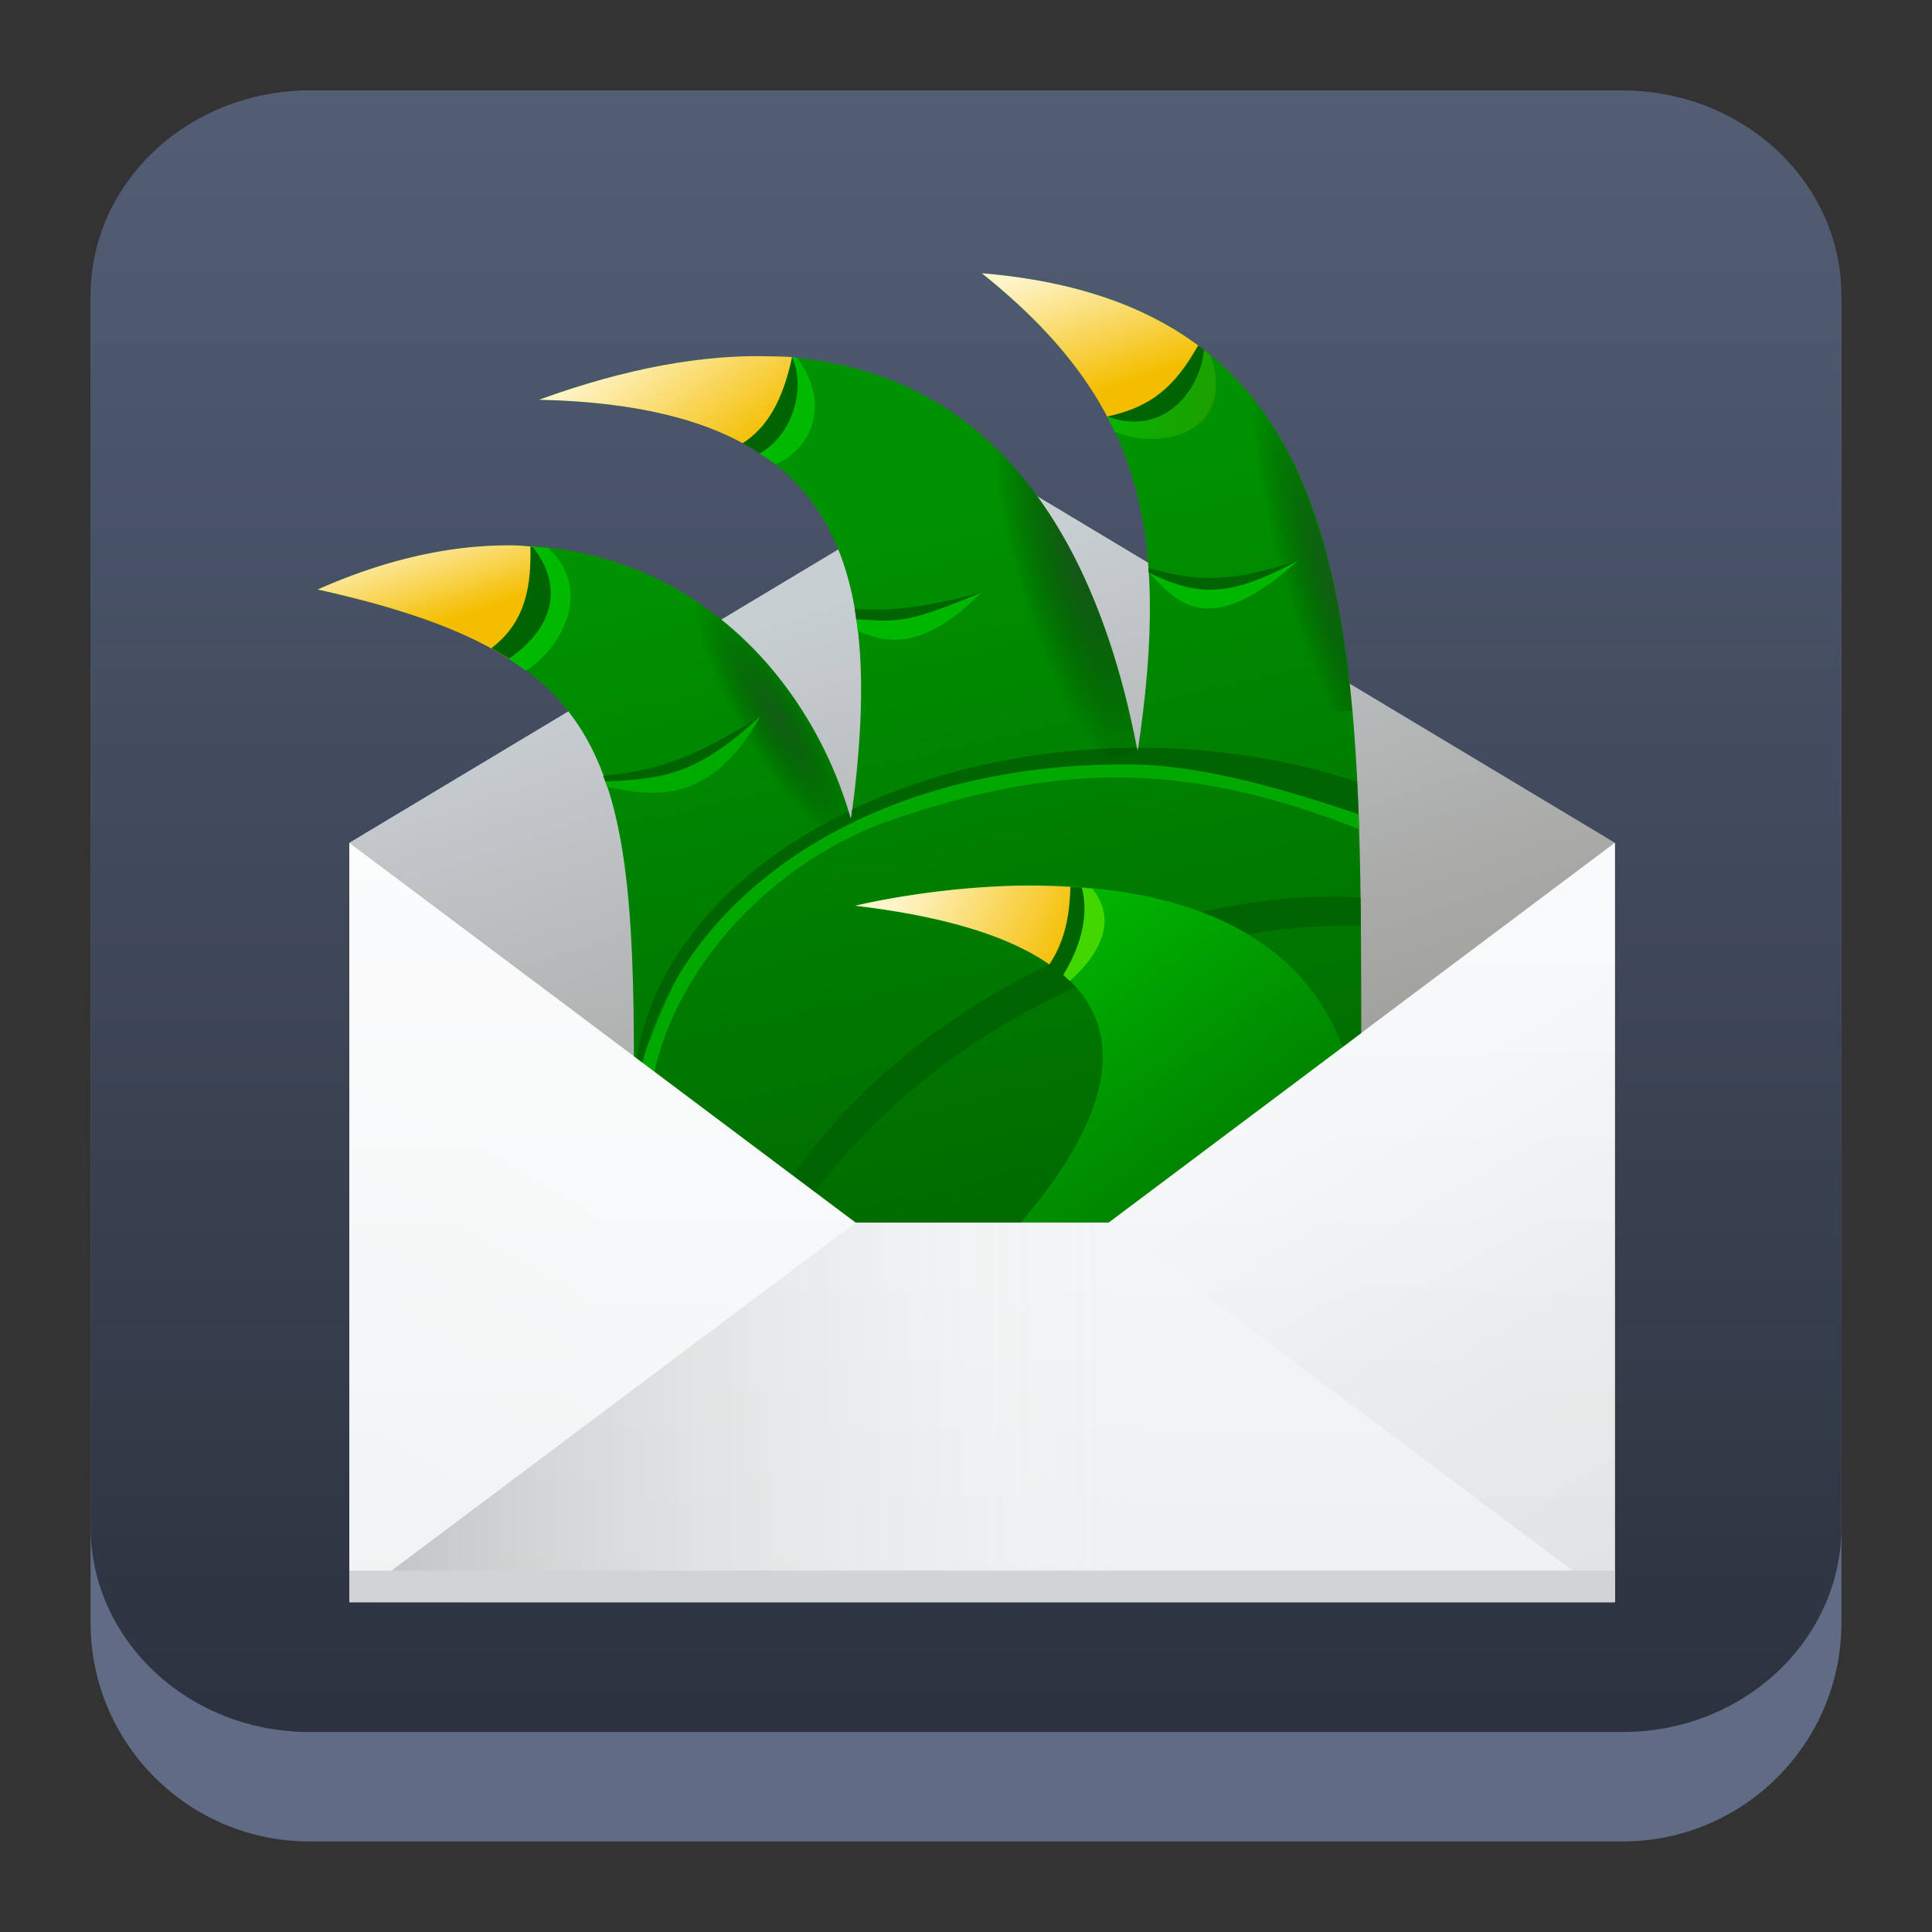 <?xml version="1.0" encoding="UTF-8" standalone="no"?>
<svg
   width="64"
   height="64"
   version="1.1"
   id="svg23117"
   sodipodi:docname="claws-mail.svg"
   inkscape:version="1.2.1 (9c6d41e410, 2022-07-14)"
   xmlns:inkscape="http://www.inkscape.org/namespaces/inkscape"
   xmlns:sodipodi="http://sodipodi.sourceforge.net/DTD/sodipodi-0.dtd"
   xmlns:xlink="http://www.w3.org/1999/xlink"
   xmlns="http://www.w3.org/2000/svg"
   xmlns:svg="http://www.w3.org/2000/svg">
  <rect width="100%" height="100%" fill="#333333" stroke="none"/>
  <sodipodi:namedview
     id="namedview23119"
     pagecolor="#ffffff"
     bordercolor="#666666"
     borderopacity="1.0"
     inkscape:showpageshadow="2"
     inkscape:pageopacity="0.0"
     inkscape:pagecheckerboard="0"
     inkscape:deskcolor="#d1d1d1"
     showgrid="false"
     inkscape:zoom="4.9166667"
     inkscape:cx="24.508474"
     inkscape:cy="24.508474"
     inkscape:window-width="1920"
     inkscape:window-height="1002"
     inkscape:window-x="0"
     inkscape:window-y="0"
     inkscape:window-maximized="1"
     inkscape:current-layer="svg23117" />
  <defs
     id="defs23105">
    <linearGradient
       id="a"
       y1="547.634"
       y2="499.679"
       x2="388.865"
       gradientUnits="userSpaceOnUse"
       gradientTransform="translate(-453.044,-539.815)"
       x1="428.816">
      <stop
         stop-color="#2a2c2f"
         id="stop23090" />
      <stop
         offset="1"
         stop-color="#536161"
         id="stop23092" />
    </linearGradient>
    <linearGradient
       id="b"
       y1="44"
       y2="12"
       x2="14"
       gradientUnits="userSpaceOnUse"
       x1="36"
       gradientTransform="translate(-68.474,-40.015)">
      <stop
         stop-color="#536161"
         style="stop-color:#bfc9c9;stop-opacity:1"
         id="stop23095" />
      <stop
         offset="1"
         stop-color="#f4f5f5"
         style="stop-color:#fbfbfb;stop-opacity:1"
         id="stop23097" />
    </linearGradient>
    <linearGradient
       id="c"
       y1="527.014"
       x1="406.501"
       y2="539.825"
       x2="419.974"
       gradientUnits="userSpaceOnUse"
       gradientTransform="translate(-453.044,-539.815)">
      <stop
         stop-color="#292c2f"
         id="stop23100" />
      <stop
         offset="1"
         stop-opacity="0"
         id="stop23102" />
    </linearGradient>
    <linearGradient
       inkscape:collect="always"
       xlink:href="#linearGradient22063"
       id="linearGradient22065"
       x1="-14"
       y1="6"
       x2="-14"
       y2="-10"
       gradientUnits="userSpaceOnUse"
       gradientTransform="matrix(3.625,0,0,3.625,82.75,39.25)" />
    <linearGradient
       inkscape:collect="always"
       id="linearGradient22063">
      <stop
         style="stop-color:#292f3a;stop-opacity:1;"
         offset="0"
         id="stop22059" />
      <stop
         style="stop-color:#535e75;stop-opacity:1;"
         offset="1"
         id="stop22061" />
    </linearGradient>
    <linearGradient
       gradientTransform="matrix(1.418,0,0,1.418,-0.973,0.333)"
       id="b-3"
       y1="23.775"
       x1="22.54"
       y2="35.804"
       x2="35.771"
       gradientUnits="userSpaceOnUse">
      <stop
         stop-color="#292c2f"
         id="stop12" />
      <stop
         offset="1"
         stop-color="#292c2f"
         stop-opacity="0"
         id="stop14" />
    </linearGradient>
    <linearGradient
       xlink:href="#linearGradient4564"
       id="linearGradient4570"
       x1="18.653"
       y1="20.191"
       x2="7.432"
       y2="8.525"
       gradientUnits="userSpaceOnUse"
       gradientTransform="matrix(1,0,0,1.158,8,3.145)" />
    <linearGradient
       id="linearGradient4564">
      <stop
         style="stop-color:#ffa92d;stop-opacity:1;"
         offset="0"
         id="stop4566" />
      <stop
         style="stop-color:#ffc169;stop-opacity:1"
         offset="1"
         id="stop4568" />
    </linearGradient>
    <linearGradient
       xlink:href="#linearGradient4574"
       id="linearGradient4580"
       x1="28.615"
       y1="21.502"
       x2="39.94"
       y2="10.118"
       gradientUnits="userSpaceOnUse"
       gradientTransform="matrix(1,0,0,1.158,8,3.145)" />
    <linearGradient
       id="linearGradient4574">
      <stop
         style="stop-color:#bf4231;stop-opacity:1;"
         offset="0"
         id="stop4576" />
      <stop
         style="stop-color:#f58273;stop-opacity:1"
         offset="1"
         id="stop4578" />
    </linearGradient>
    <linearGradient
       xlink:href="#linearGradient4590"
       id="linearGradient4596"
       x1="33.241"
       y1="30.191"
       x2="40.393"
       y2="37.416"
       gradientUnits="userSpaceOnUse"
       gradientTransform="matrix(1,0,0,1.158,8,3.145)" />
    <linearGradient
       id="linearGradient4590">
      <stop
         id="stop4594"
         offset="0"
         style="stop-color:#54d883;stop-opacity:1" />
      <stop
         id="stop4592"
         offset="1"
         style="stop-color:#3bb566;stop-opacity:1;" />
    </linearGradient>
    <linearGradient
       xlink:href="#linearGradient4582"
       id="linearGradient4588"
       x1="19.831"
       y1="26.561"
       x2="9.69"
       y2="37.881"
       gradientUnits="userSpaceOnUse"
       gradientTransform="matrix(1,0,0,1.158,8,3.145)" />
    <linearGradient
       id="linearGradient4582">
      <stop
         id="stop4586"
         offset="0"
         style="stop-color:#7cbcec;stop-opacity:1" />
      <stop
         id="stop4584"
         offset="1"
         style="stop-color:#3b85b5;stop-opacity:1;" />
    </linearGradient>
    <linearGradient
       xlink:href="#linearGradient4626"
       id="linearGradient4632"
       x1="23.693"
       y1="21.277"
       x2="34.937"
       y2="32.522"
       gradientUnits="userSpaceOnUse"
       gradientTransform="matrix(1.1,0,0,1.1,5.6,4.535)" />
    <linearGradient
       id="linearGradient4626">
      <stop
         style="stop-color:#000000;stop-opacity:1;"
         offset="0"
         id="stop4628" />
      <stop
         style="stop-color:#000000;stop-opacity:0;"
         offset="1"
         id="stop4630" />
    </linearGradient>
    <linearGradient
       xlink:href="#linearGradient4598"
       id="linearGradient4604"
       x1="27.197"
       y1="33.475"
       x2="21.366"
       y2="14.901"
       gradientUnits="userSpaceOnUse"
       gradientTransform="matrix(1.1,0,0,1.32,5.6,-0.745)" />
    <linearGradient
       id="linearGradient4598">
      <stop
         style="stop-color:#172525;stop-opacity:1;"
         offset="0"
         id="stop4600" />
      <stop
         style="stop-color:#334545;stop-opacity:1"
         offset="1"
         id="stop4602" />
    </linearGradient>
    <linearGradient
       xlink:href="#linearGradient4656"
       id="linearGradient4662"
       x1="19.025"
       y1="15.232"
       x2="29.946"
       y2="31.765"
       gradientUnits="userSpaceOnUse"
       gradientTransform="matrix(1.1,0,0,1.1,6.7,4.535)" />
    <linearGradient
       id="linearGradient4656">
      <stop
         style="stop-color:#ffffff;stop-opacity:1;"
         offset="0"
         id="stop4658" />
      <stop
         style="stop-color:#536161;stop-opacity:1"
         offset="1"
         id="stop4660" />
    </linearGradient>
    <linearGradient
       id="d"
       gradientTransform="matrix(2.115,2.115,-2.115,2.115,3.209,-828.159)"
       gradientUnits="userSpaceOnUse"
       x1="210.5"
       x2="210.5"
       y1="188"
       y2="193.5">
      <stop
         offset="0"
         stop-color="#9b9ea2"
         id="stop17" />
      <stop
         offset="1"
         stop-color="#1a1b1e"
         id="stop19" />
    </linearGradient>
    <linearGradient
       id="a-3"
       gradientTransform="matrix(3.496,0,0,3.496,1.301,3.3)"
       gradientUnits="userSpaceOnUse"
       x1="8.5"
       x2="0.5"
       y1="7.637"
       y2="-0.372">
      <stop
         offset="0"
         stop-color="#4f5356"
         id="stop2" />
      <stop
         offset="1"
         stop-color="#9b9ea2"
         stop-opacity="1"
         id="stop4" />
    </linearGradient>
    <radialGradient
       id="b-6"
       cx="16"
       cy="17"
       gradientUnits="userSpaceOnUse"
       r="11">
      <stop
         offset="0"
         stop-color="#3dd425"
         stop-opacity=".955"
         id="stop7" />
      <stop
         offset="1"
         stop-color="#59f07c"
         id="stop9" />
    </radialGradient>
    <linearGradient
       id="c-7"
       gradientUnits="userSpaceOnUse"
       x1="14.542"
       x2="26.542"
       y1="16"
       y2="28"
       gradientTransform="matrix(1.5,0,0,1.5,8,7.041)">
      <stop
         offset="0"
         id="stop12-5" />
      <stop
         offset="1"
         stop-opacity="0"
         id="stop14-3" />
    </linearGradient>
    <linearGradient
       xlink:href="#linearGradient564"
       id="linearGradient4309"
       x1="7.623"
       y1="16.497"
       x2="46"
       y2="40"
       gradientUnits="userSpaceOnUse"
       gradientTransform="matrix(1.128,0,0,1.128,4.544,1.478)" />
    <linearGradient
       id="linearGradient564">
      <stop
         style="stop-color:#5e98d7;stop-opacity:1"
         offset="0"
         id="stop223" />
      <stop
         style="stop-color:#3363ac;stop-opacity:1"
         offset="1"
         id="stop225" />
    </linearGradient>
    <linearGradient
       xlink:href="#linearGradient4626"
       id="linearGradient4419"
       x1="4"
       y1="29"
       x2="15.409"
       y2="40.409"
       gradientUnits="userSpaceOnUse"
       gradientTransform="matrix(1.128,0,0,1.128,4.544,3.734)" />
    <linearGradient
       xlink:href="#linearGradient4626"
       id="linearGradient4407"
       x1="10"
       y1="8"
       x2="33.004"
       y2="31.004"
       gradientUnits="userSpaceOnUse"
       gradientTransform="matrix(1.128,0,0,1.128,4.544,3.734)" />
    <linearGradient
       x1="27.72"
       y1="14.786"
       x2="27.72"
       y2="24.357"
       id="linearGradient3432"
       xlink:href="#linearGradient4321"
       gradientUnits="userSpaceOnUse"
       gradientTransform="matrix(1.061,0,0,1.414,-9.076,-2.514)"
       spreadMethod="pad" />
    <linearGradient
       id="linearGradient4321">
      <stop
         offset="0"
         style="stop-color:#ffffff;stop-opacity:1"
         id="stop213" />
      <stop
         offset="1"
         style="stop-color:#b1b1b1;stop-opacity:1"
         id="stop215" />
    </linearGradient>
    <linearGradient
       xlink:href="#linearGradient4192"
       id="linearGradient4333"
       x1="17"
       y1="18"
       x2="11.574"
       y2="9.363"
       gradientUnits="userSpaceOnUse"
       gradientTransform="matrix(1.128,0,0,1.128,4.544,1.478)" />
    <linearGradient
       id="linearGradient4192">
      <stop
         style="stop-color:#44a3c8;stop-opacity:1"
         offset="0"
         id="stop198" />
      <stop
         style="stop-color:#8dcdda;stop-opacity:1"
         offset="1"
         id="stop200" />
    </linearGradient>
    <linearGradient
       xlink:href="#linearGradient4313"
       id="linearGradient4319"
       x1="12"
       y1="18"
       x2="14"
       y2="20"
       gradientUnits="userSpaceOnUse"
       gradientTransform="matrix(1.128,0,0,1.128,5.108,1.591)" />
    <linearGradient
       id="linearGradient4313">
      <stop
         style="stop-color:#ffffff;stop-opacity:1;"
         offset="0"
         id="stop218" />
      <stop
         style="stop-color:#ffffff;stop-opacity:0;"
         offset="1"
         id="stop220" />
    </linearGradient>
    <linearGradient
       xlink:href="#linearGradient4192"
       id="linearGradient4350"
       x1="13"
       y1="38"
       x2="4"
       y2="30"
       gradientUnits="userSpaceOnUse"
       gradientTransform="matrix(1.128,0,0,1.128,4.544,1.478)" />
    <linearGradient
       gradientTransform="matrix(0.337,0,0,0.332,257.39,363.045)"
       xlink:href="#linearGradient3347"
       id="linearGradient3353"
       x1="376.919"
       y1="410.059"
       x2="528.571"
       y2="561.711"
       gradientUnits="userSpaceOnUse" />
    <linearGradient
       id="linearGradient3347">
      <stop
         style="stop-color:#006680;stop-opacity:1;"
         offset="0"
         id="stop215-3" />
      <stop
         offset=".252"
         style="stop-color:#80b3ff;stop-opacity:1"
         id="stop217" />
      <stop
         style="stop-color:#0066ff;stop-opacity:1"
         offset=".459"
         id="stop219" />
      <stop
         offset=".899"
         style="stop-color:#002255;stop-opacity:1"
         id="stop221" />
      <stop
         style="stop-color:#006680;stop-opacity:0;"
         offset="1"
         id="stop223-6" />
    </linearGradient>
    <linearGradient
       xlink:href="#linearGradient4772"
       id="linearGradient4778"
       x1="19"
       y1="12"
       x2="27"
       y2="36"
       gradientUnits="userSpaceOnUse" />
    <linearGradient
       id="linearGradient4772">
      <stop
         style="stop-color:#c8cfd3;stop-opacity:1;"
         offset="0"
         id="stop234" />
      <stop
         style="stop-color:#94918a;stop-opacity:1"
         offset="1"
         id="stop236" />
    </linearGradient>
    <linearGradient
       id="e"
       y1="44"
       y2="20"
       x2="0"
       gradientUnits="userSpaceOnUse">
      <stop
         stop-color="#eef1f2"
         id="stop264" />
      <stop
         offset="1"
         stop-color="#f9fafb"
         id="stop266" />
    </linearGradient>
    <linearGradient
       xlink:href="#linearGradient4992"
       id="linearGradient4355"
       x1="19"
       y1="10"
       x2="25"
       y2="36"
       gradientUnits="userSpaceOnUse"
       gradientTransform="matrix(1.048,0,0,1.048,7.381,6.957)" />
    <linearGradient
       id="linearGradient4992">
      <stop
         offset="0"
         style="stop-color:#009200;stop-opacity:1"
         id="stop214" />
      <stop
         offset="1"
         style="stop-color:#006400;stop-opacity:1"
         id="stop216" />
    </linearGradient>
    <radialGradient
       xlink:href="#linearGradient4986"
       id="radialGradient4984"
       cx="36.651"
       cy="12.791"
       fx="36.651"
       fy="12.791"
       r="5.854"
       gradientTransform="matrix(0.241,-0.073,0.389,1.296,30.22,5.217)"
       gradientUnits="userSpaceOnUse" />
    <linearGradient
       gradientUnits="userSpaceOnUse"
       x2="422.57"
       y2="519.8"
       x1="414.57"
       y1="511.8"
       id="linearGradient4986">
      <stop
         stop-color="#292c2f"
         style="stop-opacity:0.466"
         id="stop219-3" />
      <stop
         stop-opacity="0"
         offset="1"
         id="stop221-6" />
    </linearGradient>
    <radialGradient
       xlink:href="#g"
       id="radialGradient4974"
       cx="18.992"
       cy="-11.809"
       fx="18.992"
       fy="-11.809"
       r="8.426"
       gradientTransform="matrix(0.295,0.497,-0.124,0.074,18.638,15.145)"
       gradientUnits="userSpaceOnUse" />
    <linearGradient
       id="g"
       y1="511.8"
       x1="414.57"
       y2="519.8"
       x2="422.57"
       gradientUnits="userSpaceOnUse">
      <stop
         stop-color="#292c2f"
         id="stop269" />
      <stop
         offset="1"
         stop-opacity="0"
         id="stop271" />
    </linearGradient>
    <radialGradient
       xlink:href="#linearGradient4978"
       id="radialGradient4976"
       cx="28.3"
       cy="10.776"
       fx="28.3"
       fy="10.776"
       r="9.464"
       gradientTransform="matrix(0.213,-0.061,0.221,0.775,27.257,11.852)"
       gradientUnits="userSpaceOnUse" />
    <linearGradient
       gradientUnits="userSpaceOnUse"
       x2="422.57"
       y2="519.8"
       x1="414.57"
       y1="511.8"
       id="linearGradient4978">
      <stop
         stop-color="#292c2f"
         style="stop-opacity:0.572"
         id="stop224" />
      <stop
         stop-opacity="0"
         offset="1"
         id="stop226" />
    </linearGradient>
    <linearGradient
       xlink:href="#linearGradient4357"
       id="linearGradient4363"
       x1="24"
       y1="21"
       x2="32"
       y2="32"
       gradientUnits="userSpaceOnUse"
       gradientTransform="matrix(1.048,0,0,1.048,7.381,6.957)" />
    <linearGradient
       id="linearGradient4357">
      <stop
         style="stop-color:#00c200;stop-opacity:1;"
         offset="0"
         id="stop244" />
      <stop
         style="stop-color:#007900;stop-opacity:1"
         offset="1"
         id="stop246" />
    </linearGradient>
    <linearGradient
       xlink:href="#linearGradient4574-5"
       id="linearGradient4580-7"
       x1="7"
       y1="13"
       x2="6"
       y2="10"
       gradientUnits="userSpaceOnUse"
       gradientTransform="matrix(1.048,0,0,1.048,7.381,6.957)" />
    <linearGradient
       id="linearGradient4574-5">
      <stop
         style="stop-color:#f4be00;stop-opacity:1;"
         offset="0"
         id="stop239" />
      <stop
         style="stop-color:#fff4ca;stop-opacity:1"
         offset="1"
         id="stop241" />
    </linearGradient>
    <linearGradient
       xlink:href="#linearGradient4574-5"
       id="linearGradient4588-3"
       x1="16"
       y1="8"
       x2="13"
       y2="4"
       gradientUnits="userSpaceOnUse"
       gradientTransform="matrix(1.048,0,0,1.048,7.381,6.957)" />
    <linearGradient
       xlink:href="#linearGradient4574-5"
       id="linearGradient4654"
       x1="27"
       y1="6"
       x2="25.661"
       y2="2"
       gradientUnits="userSpaceOnUse"
       gradientTransform="matrix(1.048,0,0,1.048,7.381,6.957)" />
    <linearGradient
       xlink:href="#linearGradient4574-5"
       id="linearGradient4796"
       x1="26.43"
       y1="24"
       x2="21.454"
       y2="21.637"
       gradientUnits="userSpaceOnUse"
       gradientTransform="matrix(1.048,0,0,1.048,7.381,6.957)" />
    <linearGradient
       id="e-2"
       y1="44"
       y2="20"
       x2="0"
       gradientUnits="userSpaceOnUse"
       gradientTransform="translate(-7.1525574e-6,20)">
      <stop
         stop-color="#eef1f2"
         id="stop276" />
      <stop
         offset="1"
         stop-color="#f9fafb"
         id="stop278" />
    </linearGradient>
    <linearGradient
       id="c-5"
       x1="384.57"
       x2="414.57"
       gradientUnits="userSpaceOnUse">
      <stop
         stop-opacity=".275"
         id="stop254" />
      <stop
         offset="1"
         stop-color="#ffffff"
         stop-opacity="0"
         id="stop256" />
    </linearGradient>
    <linearGradient
       id="d-6"
       y1="547.8"
       x1="432.57"
       y2="527.8"
       x2="421.02"
       gradientUnits="userSpaceOnUse">
      <stop
         stop-opacity=".082"
         id="stop259" />
      <stop
         offset="1"
         stop-opacity="0"
         id="stop261" />
    </linearGradient>
    <linearGradient
       id="b-2"
       y1="547.8"
       x1="384.57"
       y2="530.48"
       x2="394.57"
       gradientUnits="userSpaceOnUse">
      <stop
         stop-color="#ffffff"
         stop-opacity="0"
         id="stop249" />
      <stop
         offset="1"
         stop-color="#ffffff"
         stop-opacity=".314"
         id="stop251" />
    </linearGradient>
    <linearGradient
       xlink:href="#linearGradient4838"
       id="linearGradient4858"
       x1="33.5"
       y1="7"
       x2="27.568"
       y2="5"
       gradientUnits="userSpaceOnUse"
       gradientTransform="matrix(1.048,0,0,1.048,7.381,6.957)" />
    <linearGradient
       id="linearGradient4838">
      <stop
         offset="0"
         style="stop-color:#2e9000;stop-opacity:1"
         id="stop229" />
      <stop
         offset="1"
         style="stop-color:#00ba00;stop-opacity:1"
         id="stop231" />
    </linearGradient>
  </defs>
  <path
     d="M 3,10.25 C 3,6.246 6.246,3 10.25,3 h 43.5 c 4.004,0 7.25,3.246 7.25,7.25 v 43.5 c 0,4.004 -3.246,7.25 -7.25,7.25 H 10.25 C 6.246,61 3,57.754 3,53.75 Z"
     id="path736"
     style="fill:#606c86;fill-opacity:1;stroke-width:3.625" />
  <path
     d="M 3,9.797 C 3,6.043 6.246,3 10.25,3 h 43.5 c 4.004,0 7.25,3.043 7.25,6.797 v 40.781 c 0,3.754 -3.246,6.797 -7.25,6.797 H 10.25 C 6.246,57.375 3,54.332 3,50.578 Z"
     id="path738"
     style="fill:url(#linearGradient22065);fill-opacity:1;stroke-width:3.625" />
  <g
     id="g296"
     transform="matrix(1.048,0,0,1.048,7.381,6.957)">
    <path
       style="fill:url(#linearGradient4778);fill-opacity:1;fill-rule:evenodd"
       d="M 24,8 4,20 24,35 44,20 Z"
       id="path292" />
    <path
       style="fill:url(#e)"
       d="M 4,20 V 44 H 44 V 20 L 28,32 h -8 z"
       id="path294" />
  </g>
  <path
     style="fill:url(#linearGradient4355);fill-opacity:1;fill-rule:evenodd;stroke:none;stroke-width:1.048px;stroke-linecap:butt;stroke-linejoin:miter;stroke-opacity:1"
     d="m 45.095,34.195 c 0,2.095 -2.095,11.524 -2.095,11.524 l -22,1.048 V 35.242 c 0,-10.476 -1.048,-13.619 -10.476,-15.714 9.429,-4.19 15.89,1.334 17.666,7.614 1.191,-8.661 -0.464,-13.678 -10.333,-13.899 11.524,-4.19 17.81,1.048 19.829,11.653 1.123,-7.463 0.075,-11.653 -5.163,-15.844 12.571,1.048 12.556,11.573 12.571,25.143 z"
     id="path298" />
  <path
     style="fill:url(#radialGradient4984);fill-opacity:1;fill-rule:evenodd;stroke:none;stroke-width:1.048px;stroke-linecap:butt;stroke-linejoin:miter;stroke-opacity:1"
     d="m 37.686,24.895 c 3.002,-0.829 5.331,-1.203 7.104,-1.355 C 44.064,15.429 41.529,9.802 32.524,9.052 c 5.238,4.19 6.285,8.38 5.162,15.843 z"
     id="path300" />
  <path
     style="fill:#00a800;fill-opacity:1;fill-rule:evenodd;stroke:none;stroke-width:1.048px;stroke-linecap:butt;stroke-linejoin:miter;stroke-opacity:1"
     d="m 37.969,25.114 c -4.849,0.003 -10.587,1.604 -13.969,5.005 -1.862,1.872 -2.668,5.224 -3,5.502 v 0.213 c 0.157,0.132 0.571,0.205 0.571,0.205 0.64,-3.938 4.045,-7.544 7.994,-8.888 5.291,-1.801 9.539,-2.028 15.456,0.317 -0.007,-0.232 -0.014,-0.468 -0.022,-0.698 -1.571,-1.089 -4.141,-1.657 -7.031,-1.655 z"
     id="path302" />
  <path
     style="opacity:0.462;fill:url(#radialGradient4974);fill-opacity:1;fill-rule:evenodd;stroke:none;stroke-width:1.048px;stroke-linecap:butt;stroke-linejoin:miter;stroke-opacity:1"
     d="m 17.012,18.067 c -1.959,-0.027 -4.131,0.413 -6.488,1.461 6.993,1.554 9.372,3.692 10.137,8.962 1.907,-0.323 4.504,-0.78 7.517,-1.387 -1.343,-4.694 -5.304,-8.956 -11.166,-9.036 z"
     id="path304" />
  <path
     style="fill:#006400;fill-opacity:1;stroke:none;stroke-width:1.152;stroke-linecap:square;stroke-linejoin:miter;stroke-miterlimit:4;stroke-dasharray:none;stroke-dashoffset:0;stroke-opacity:1"
     d="m 37.762,24.766 -0.061,0.002 c -0.006,0.044 -0.007,0.082 -0.015,0.127 -0.008,-0.043 -0.02,-0.082 -0.029,-0.125 -3.37,0.014 -6.656,0.727 -9.429,2.044 -0.015,0.111 -0.024,0.215 -0.039,0.327 -0.025,-0.088 -0.061,-0.174 -0.088,-0.262 -4.45,2.157 -7.099,5.666 -7.102,9.41 0.003,0.203 0.014,0.405 0.033,0.608 0.344,-6.183 6.763,-11.649 16.369,-11.575 2.511,0.008 5.348,0.895 7.607,1.649 -0.013,-0.367 -0.038,-0.717 -0.055,-1.076 -2.246,-0.739 -4.702,-1.125 -7.192,-1.129 z m 6.722,4.937 c -3.166,-0.041 -6.565,0.744 -9.721,2.245 -6.849,3.268 -11.333,9.29 -10.932,14.683 l 0.444,-0.02 c 0.16,-5.167 4.541,-10.66 10.939,-13.717 3.206,-1.519 6.66,-2.298 9.862,-2.226 -0.002,-0.306 -0.002,-0.629 -0.006,-0.931 -0.194,-0.014 -0.389,-0.025 -0.585,-0.033 z"
     id="path306" />
  <path
     style="fill:url(#radialGradient4976);fill-opacity:1;fill-rule:evenodd;stroke:none;stroke-width:1.048px;stroke-linecap:butt;stroke-linejoin:miter;stroke-opacity:1"
     d="m 28.211,26.8 0.082,0.276 c 3.1,-0.626 6.445,-1.367 9.394,-2.181 C 35.667,14.289 29.381,9.052 17.857,13.242 c 9.724,0.218 11.444,5.128 10.353,13.558 z"
     id="path308" />
  <path
     style="fill:url(#linearGradient4363);fill-opacity:1;fill-rule:evenodd;stroke:none;stroke-width:1.048px;stroke-linecap:butt;stroke-linejoin:miter;stroke-opacity:1"
     d="m 28.333,30.004 c 0,0 16.762,-4.19 16.762,8.381 0,15.749 -15.714,6.286 -15.714,6.286 0,0 16.762,-12.571 -1.048,-14.667 z"
     id="path310" />
  <path
     style="fill:url(#linearGradient4580-7);fill-opacity:1;stroke:none;stroke-width:1.152;stroke-linecap:square;stroke-linejoin:miter;stroke-miterlimit:4;stroke-dasharray:none;stroke-dashoffset:0;stroke-opacity:1"
     d="m 17.012,18.067 c -1.959,-0.027 -4.131,0.413 -6.488,1.461 2.805,0.623 4.855,1.346 6.37,2.32 a 7.333,5.762 0 0 0 0.964,-2.844 7.333,5.762 0 0 0 -0.092,-0.882 c -0.251,-0.019 -0.495,-0.052 -0.753,-0.055 z"
     id="path312" />
  <path
     style="fill:url(#linearGradient4588-3);fill-opacity:1;stroke:none;stroke-width:1.152;stroke-linecap:square;stroke-linejoin:miter;stroke-miterlimit:4;stroke-dasharray:none;stroke-dashoffset:0;stroke-opacity:1"
     d="m 25.532,11.804 c -2.241,-0.068 -4.794,0.391 -7.675,1.438 3.159,0.071 5.469,0.639 7.121,1.655 0.77,-0.898 1.215,-1.985 1.26,-3.067 -0.232,-0.019 -0.467,-0.019 -0.706,-0.027 z"
     id="path314" />
  <path
     style="fill:url(#linearGradient4654);fill-opacity:1;stroke:none;stroke-width:1.152;stroke-linecap:square;stroke-linejoin:miter;stroke-miterlimit:4;stroke-dasharray:none;stroke-dashoffset:0;stroke-opacity:1"
     d="m 32.524,9.052 c 2.006,1.605 3.392,3.212 4.283,5.001 a 4.714,3.667 0 0 0 2.918,-2.584 C 37.965,10.15 35.63,9.311 32.524,9.052 Z"
     id="path316" />
  <path
     style="fill:url(#linearGradient4796);fill-opacity:1;stroke:none;stroke-width:1.152;stroke-linecap:square;stroke-linejoin:miter;stroke-miterlimit:4;stroke-dasharray:none;stroke-dashoffset:0;stroke-opacity:1"
     d="m 33.637,29.341 c -2.946,0.074 -5.304,0.663 -5.304,0.663 3.116,0.367 5.155,1.059 6.429,1.944 a 4.19,3.143 0 0 0 0.904,-1.944 4.19,3.143 0 0 0 -0.086,-0.616 c -0.662,-0.042 -1.318,-0.063 -1.944,-0.047 z"
     id="path318" />
  <g
     transform="matrix(1.048,0,0,1.048,7.381,-13.996)"
     id="g332">
    <path
       d="m 4,40 v 24 H 44 v -24 l -16,12 h -8 z"
       style="fill:url(#e-2)"
       id="path320" />
    <g
       transform="translate(-384.57,-479.8)"
       style="fill-rule:evenodd"
       id="g328">
      <path
         d="m 388.57,543.8 16,-12 h 8 l 16,12 z"
         style="fill:url(#c-5)"
         id="path322" />
      <path
         d="m 428.57,543.8 -16,-12 16,-12 z"
         style="fill:url(#d-6)"
         id="path324" />
      <path
         d="m 388.57,543.8 16,-12 -16,-12 z"
         style="fill:url(#b-2)"
         id="path326" />
    </g>
    <rect
       width="40"
       x="4"
       y="63"
       height="1"
       style="fill:#d1d3d4"
       id="rect330" />
  </g>
  <path
     style="fill:#006400;fill-opacity:1;fill-rule:evenodd;stroke:none;stroke-width:1.048px;stroke-linecap:butt;stroke-linejoin:miter;stroke-opacity:1"
     d="m 17.569,18.108 c 0.052,1.683 -0.36,2.648 -1.295,3.368 0.332,0.182 0.644,0.371 0.931,0.573 1.418,-0.801 1.783,-2.276 0.53,-3.929 -0.055,-0.004 -0.11,-0.009 -0.166,-0.012 z"
     id="path334" />
  <path
     style="fill:#006400;fill-opacity:1;fill-rule:evenodd;stroke:none;stroke-width:1.048px;stroke-linecap:butt;stroke-linejoin:miter;stroke-opacity:1"
     d="m 39.689,11.444 c -0.79,1.406 -1.577,2.041 -3.014,2.355 0.078,0.148 0.15,0.298 0.221,0.448 2.141,0.194 3.652,-0.782 3.192,-2.486 -0.131,-0.108 -0.262,-0.215 -0.399,-0.317 z m -13.451,0.387 c -0.315,1.469 -0.838,2.34 -1.641,2.854 0.396,0.214 0.764,0.447 1.093,0.708 0.982,-0.653 1.306,-1.927 0.548,-3.562 z"
     id="path336" />
  <path
     style="fill:#006400;fill-opacity:1;fill-rule:evenodd;stroke:none;stroke-width:1.048px;stroke-linecap:butt;stroke-linejoin:miter;stroke-opacity:1"
     d="m 43,18.569 c -2.211,0.741 -3.353,0.704 -4.956,0.25 0.003,0.047 0.003,0.098 0.006,0.145 1.338,0.602 2.516,1.038 4.95,-0.395 z"
     id="path338" />
  <path
     style="fill:#006400;fill-opacity:1;fill-rule:evenodd;stroke:none;stroke-width:1.048px;stroke-linecap:butt;stroke-linejoin:miter;stroke-opacity:1"
     d="m 32.524,19.616 c -1.812,0.501 -3.018,0.646 -4.209,0.552 0.02,0.112 0.028,0.233 0.045,0.348 1.074,0.149 2.318,-0.004 4.164,-0.9 z"
     id="path340" />
  <path
     style="fill:#006400;fill-opacity:1;fill-rule:evenodd;stroke:none;stroke-width:1.048px;stroke-linecap:butt;stroke-linejoin:miter;stroke-opacity:1"
     d="m 25.191,23.719 c -2.172,1.391 -3.451,1.816 -5.212,1.983 0.023,0.061 0.046,0.122 0.068,0.184 1.537,0.053 2.969,-0.134 5.144,-2.167 z"
     id="path342" />
  <path
     style="fill:#006400;fill-opacity:1;fill-rule:evenodd;stroke:none;stroke-width:1.048px;stroke-linecap:butt;stroke-linejoin:miter;stroke-opacity:1"
     d="m 35.458,29.378 c -0.028,1.088 -0.228,1.854 -0.696,2.57 0.193,0.134 0.37,0.272 0.528,0.415 0.952,-0.822 1.329,-1.948 0.804,-2.934 -0.213,-0.019 -0.425,-0.039 -0.636,-0.051 z"
     id="path344" />
  <path
     style="fill:url(#linearGradient4858);fill-opacity:1;fill-rule:evenodd;stroke:none;stroke-width:1.048px;stroke-linecap:butt;stroke-linejoin:miter;stroke-opacity:1"
     d="m 39.88,11.589 c -0.07,1.161 -1.218,2.94 -3.206,2.204 0.089,0.168 0.17,0.34 0.25,0.512 1.648,0.656 4.012,-0.022 3.19,-2.521 -0.078,-0.065 -0.153,-0.132 -0.233,-0.194 z m -13.642,0.241 c 0.421,0.865 0.146,2.486 -1.074,3.196 0.179,0.118 0.361,0.235 0.524,0.364 1.331,-0.609 1.77,-2.148 0.718,-3.536 -0.082,-0.006 -0.085,-0.019 -0.168,-0.025 z m -8.596,6.284 c 0.883,1.093 0.928,2.526 -0.79,3.71 0.199,0.127 0.388,0.259 0.569,0.395 1.311,-0.857 2.172,-2.763 0.733,-4.068 -0.168,-0.019 -0.34,-0.025 -0.512,-0.037 z"
     id="path346" />
  <path
     style="fill:#40d800;fill-opacity:1;fill-rule:evenodd;stroke:none;stroke-width:1.048px;stroke-linecap:butt;stroke-linejoin:miter;stroke-opacity:1"
     d="m 35.837,29.409 c 0.144,0.539 0.206,1.54 -0.616,2.889 0.075,0.065 0.149,0.131 0.217,0.198 1.594,-1.436 1.212,-2.49 0.745,-3.059 -0.116,-0.011 -0.23,-0.02 -0.346,-0.029 z"
     id="path348" />
  <path
     style="fill:#00ab00;fill-opacity:1;fill-rule:evenodd;stroke:none;stroke-width:1.048px;stroke-linecap:butt;stroke-linejoin:miter;stroke-opacity:1"
     d="m 25.191,23.719 c -1.941,1.807 -3.019,2.095 -5.144,2.167 0.023,0.061 0.046,0.122 0.068,0.184 1.503,0.308 3.434,0.631 5.076,-2.351 z"
     id="path350" />
  <path
     style="fill:#00b700;fill-opacity:1;fill-rule:evenodd;stroke:none;stroke-width:1.048px;stroke-linecap:butt;stroke-linejoin:miter;stroke-opacity:1"
     d="m 32.511,19.627 c -2.699,1.124 -2.8,0.948 -4.151,0.889 0.028,0.11 0.039,0.251 0.048,0.376 0.87,0.398 2.13,0.731 4.103,-1.265 z"
     id="path352" />
  <path
     style="fill:#00b700;fill-opacity:1;fill-rule:evenodd;stroke:none;stroke-width:1.048px;stroke-linecap:butt;stroke-linejoin:miter;stroke-opacity:1"
     d="m 43,18.569 c -2.157,1.151 -3.252,1.274 -4.95,0.395 0.759,0.729 1.807,2.461 4.95,-0.395 z"
     id="path354" />
</svg>
